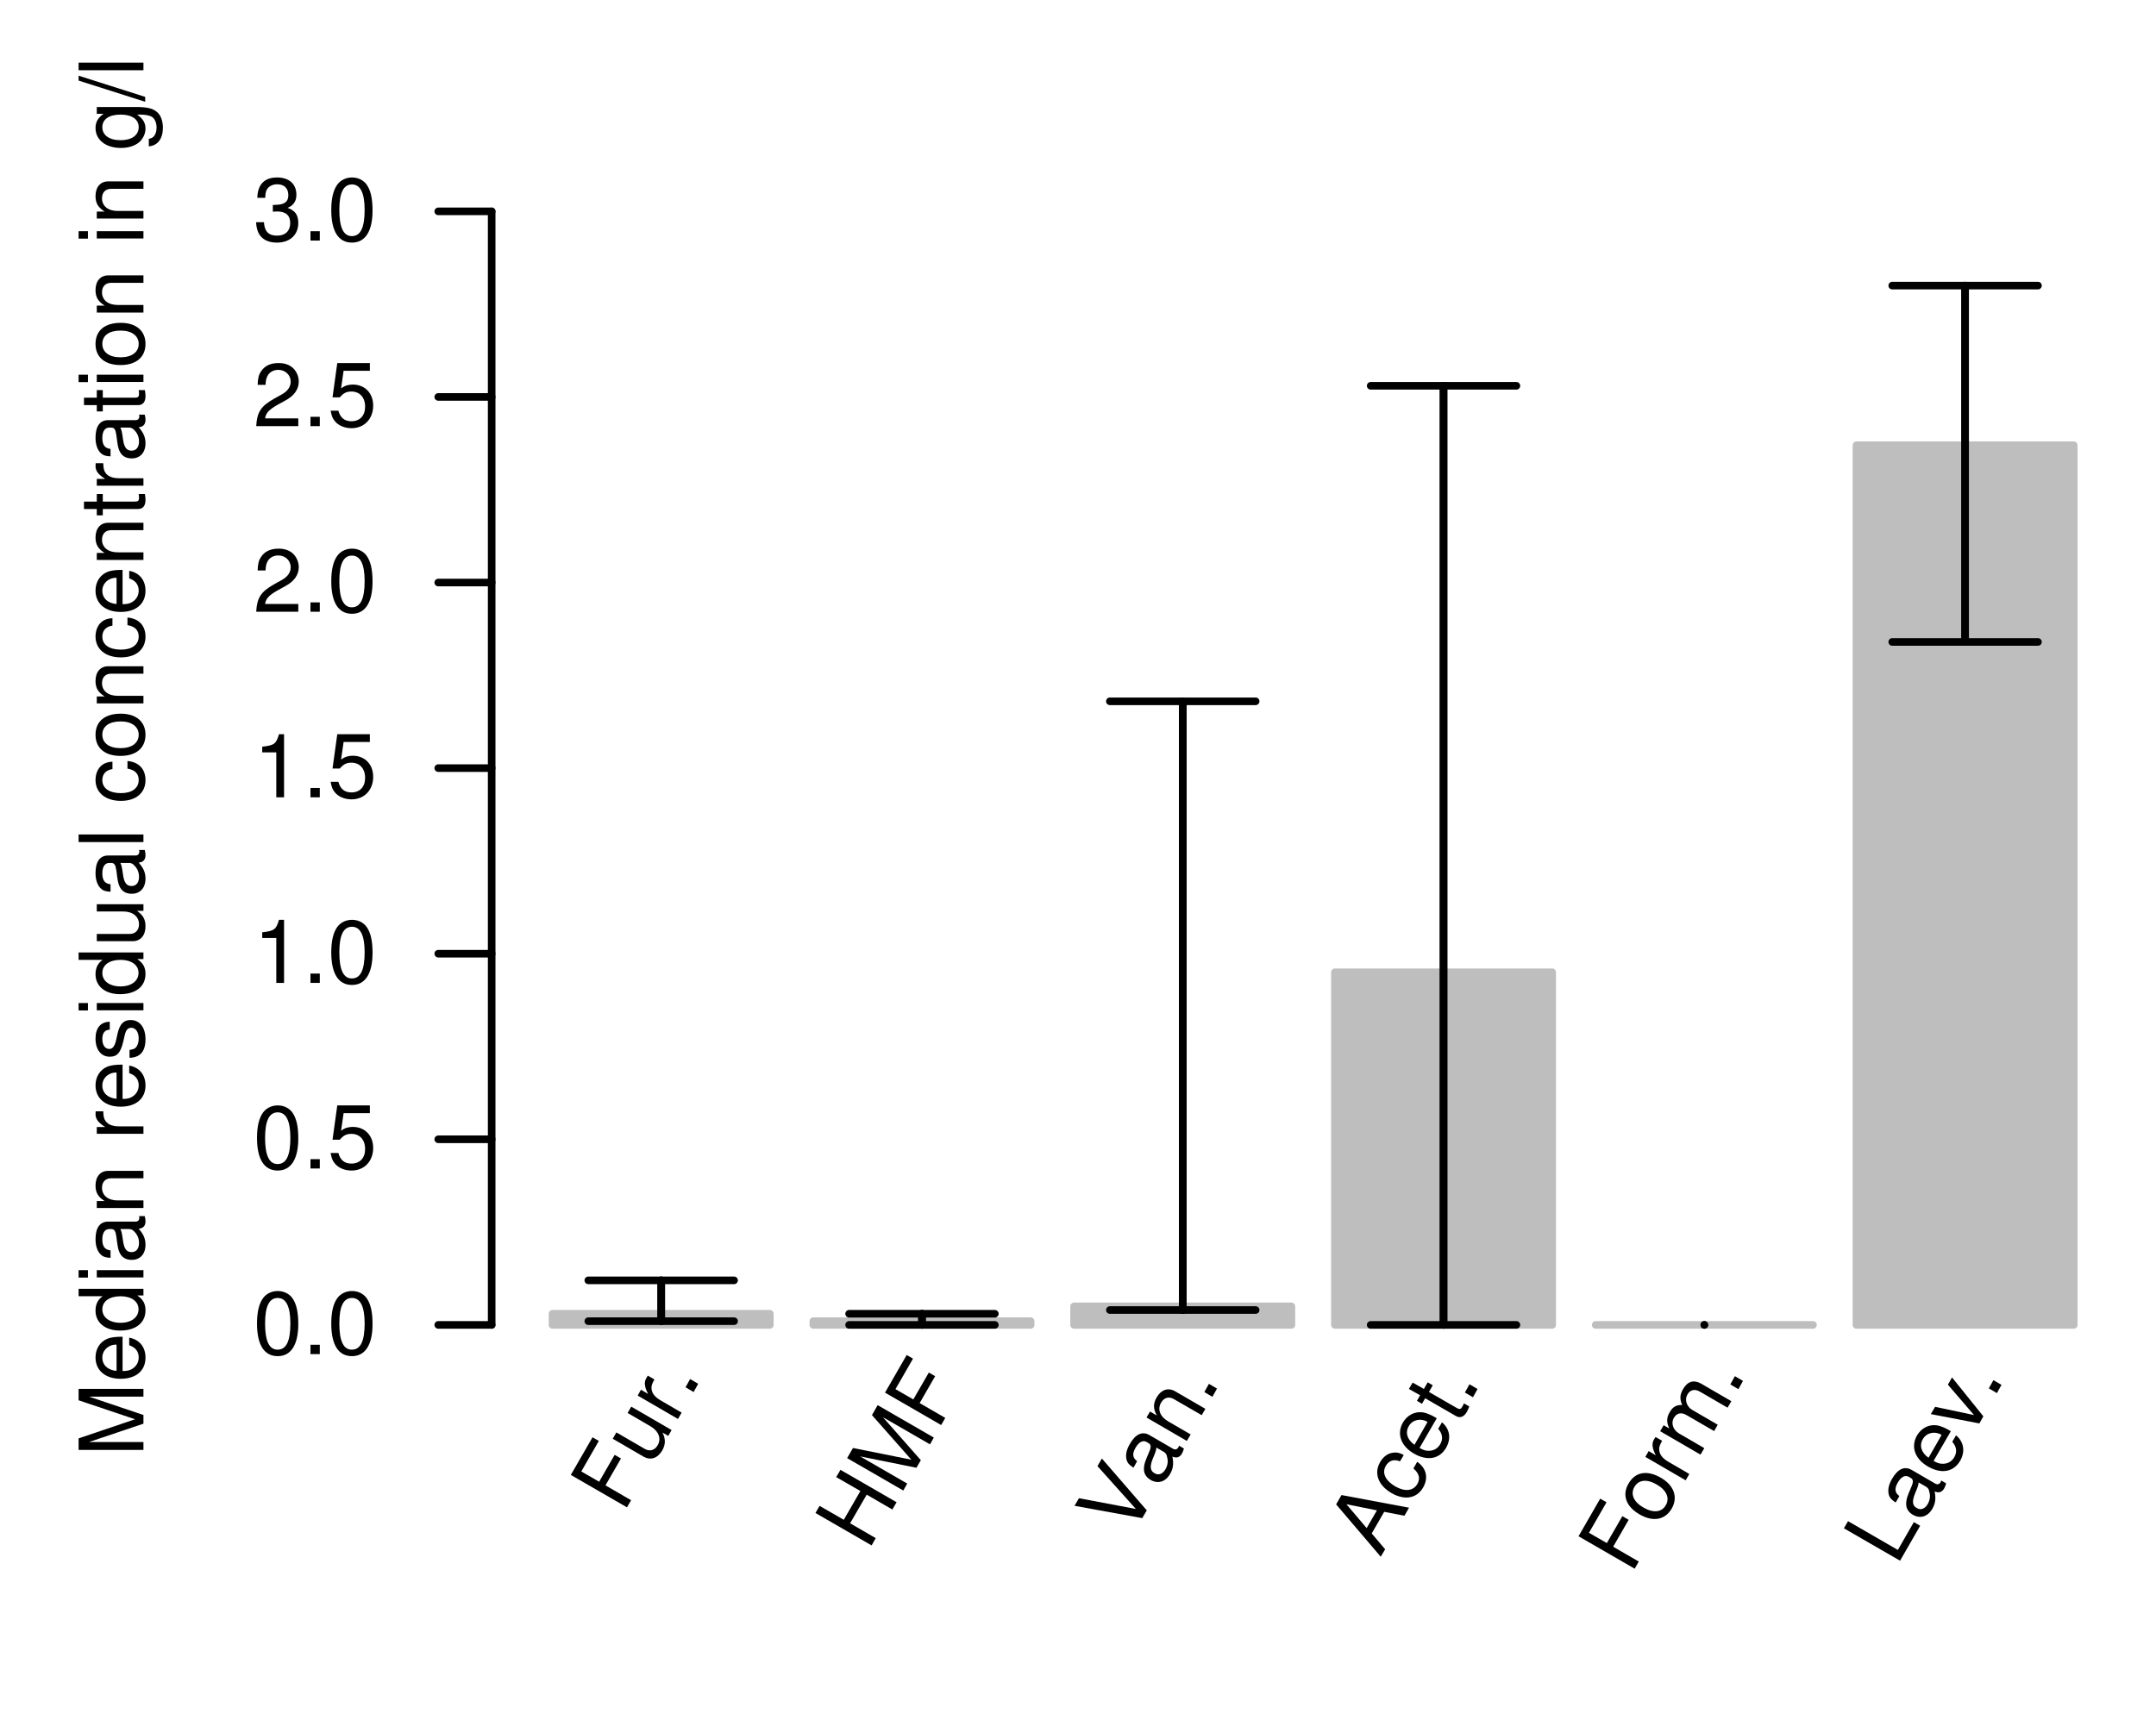 <?xml version="1.0" encoding="UTF-8"?>
<svg xmlns="http://www.w3.org/2000/svg" xmlns:xlink="http://www.w3.org/1999/xlink" width="213pt" height="170pt" viewBox="0 0 213 170" version="1.1">
  <defs>
    <g>
      <symbol overflow="visible" id="glyph0-0">
        <path style="stroke:none;" d=""/>
      </symbol>
      <symbol overflow="visible" id="glyph0-1">
        <path style="stroke:none;" d="M 0 -4.109 L -5.375 -5.922 L 0 -5.922 L 0 -6.688 L -6.406 -6.688 L -6.406 -5.562 L -0.828 -3.688 L -6.406 -1.797 L -6.406 -0.656 L 0 -0.656 L 0 -1.438 L -5.375 -1.438 L 0 -3.25 Z M 0 -4.109 "/>
      </symbol>
      <symbol overflow="visible" id="glyph0-2">
        <path style="stroke:none;" d="M -2.062 -4.516 C -2.766 -4.516 -3.188 -4.453 -3.531 -4.328 C -4.281 -4.031 -4.734 -3.328 -4.734 -2.469 C -4.734 -1.172 -3.75 -0.359 -2.25 -0.359 C -0.734 -0.359 0.203 -1.156 0.203 -2.453 C 0.203 -3.5 -0.391 -4.234 -1.406 -4.422 L -1.406 -3.672 C -0.797 -3.469 -0.469 -3.062 -0.469 -2.469 C -0.469 -2 -0.688 -1.609 -1.078 -1.359 C -1.344 -1.188 -1.594 -1.125 -2.062 -1.125 Z M -2.656 -1.141 C -3.516 -1.203 -4.062 -1.719 -4.062 -2.453 C -4.062 -3.172 -3.469 -3.734 -2.703 -3.734 C -2.688 -3.734 -2.672 -3.734 -2.656 -3.719 Z M -2.656 -1.141 "/>
      </symbol>
      <symbol overflow="visible" id="glyph0-3">
        <path style="stroke:none;" d="M -6.406 -4.359 L -6.406 -3.625 L -4.031 -3.625 C -4.5 -3.312 -4.734 -2.828 -4.734 -2.203 C -4.734 -1.016 -3.781 -0.234 -2.312 -0.234 C -0.75 -0.234 0.203 -1 0.203 -2.234 C 0.203 -2.875 -0.031 -3.312 -0.609 -3.703 L 0 -3.703 L 0 -4.359 Z M -4.062 -2.328 C -4.062 -3.125 -3.359 -3.625 -2.25 -3.625 C -1.188 -3.625 -0.484 -3.109 -0.484 -2.344 C -0.484 -1.531 -1.203 -1 -2.266 -1 C -3.344 -1 -4.062 -1.531 -4.062 -2.328 Z M -4.062 -2.328 "/>
      </symbol>
      <symbol overflow="visible" id="glyph0-4">
        <path style="stroke:none;" d="M -4.609 -1.312 L -4.609 -0.594 L 0 -0.594 L 0 -1.312 Z M -6.406 -1.312 L -6.406 -0.578 L -5.484 -0.578 L -5.484 -1.312 Z M -6.406 -1.312 "/>
      </symbol>
      <symbol overflow="visible" id="glyph0-5">
        <path style="stroke:none;" d="M -0.438 -4.703 C -0.406 -4.625 -0.406 -4.594 -0.406 -4.547 C -0.406 -4.297 -0.547 -4.156 -0.781 -4.156 L -3.484 -4.156 C -4.297 -4.156 -4.734 -3.547 -4.734 -2.422 C -4.734 -1.75 -4.547 -1.203 -4.203 -0.891 C -3.969 -0.672 -3.703 -0.594 -3.25 -0.578 L -3.25 -1.312 C -3.812 -1.375 -4.062 -1.703 -4.062 -2.391 C -4.062 -3.047 -3.812 -3.422 -3.375 -3.422 L -3.188 -3.422 C -2.875 -3.422 -2.75 -3.234 -2.672 -2.656 C -2.547 -1.625 -2.5 -1.453 -2.391 -1.172 C -2.172 -0.641 -1.766 -0.375 -1.156 -0.375 C -0.328 -0.375 0.203 -0.953 0.203 -1.875 C 0.203 -2.469 0 -2.922 -0.469 -3.453 C -0.016 -3.5 0.203 -3.734 0.203 -4.203 C 0.203 -4.359 0.188 -4.469 0.125 -4.703 Z M -1.453 -3.422 C -1.203 -3.422 -1.062 -3.359 -0.859 -3.125 C -0.578 -2.828 -0.438 -2.469 -0.438 -2.047 C -0.438 -1.469 -0.719 -1.141 -1.172 -1.141 C -1.656 -1.141 -1.906 -1.453 -2.016 -2.25 C -2.125 -3.016 -2.156 -3.172 -2.281 -3.422 Z M -1.453 -3.422 "/>
      </symbol>
      <symbol overflow="visible" id="glyph0-6">
        <path style="stroke:none;" d="M -4.609 -0.609 L 0 -0.609 L 0 -1.359 L -2.547 -1.359 C -3.484 -1.359 -4.094 -1.844 -4.094 -2.609 C -4.094 -3.188 -3.75 -3.547 -3.188 -3.547 L 0 -3.547 L 0 -4.281 L -3.484 -4.281 C -4.25 -4.281 -4.734 -3.719 -4.734 -2.828 C -4.734 -2.141 -4.484 -1.703 -3.828 -1.297 L -4.609 -1.297 Z M -4.609 -0.609 "/>
      </symbol>
      <symbol overflow="visible" id="glyph0-7">
        <path style="stroke:none;" d=""/>
      </symbol>
      <symbol overflow="visible" id="glyph0-8">
        <path style="stroke:none;" d="M -4.609 -0.609 L 0 -0.609 L 0 -1.344 L -2.391 -1.344 C -3.047 -1.344 -3.484 -1.516 -3.734 -1.859 C -3.906 -2.094 -3.953 -2.312 -3.969 -2.828 L -4.719 -2.828 C -4.734 -2.703 -4.734 -2.641 -4.734 -2.547 C -4.734 -2.062 -4.453 -1.703 -3.781 -1.281 L -4.609 -1.281 Z M -4.609 -0.609 "/>
      </symbol>
      <symbol overflow="visible" id="glyph0-9">
        <path style="stroke:none;" d="M -3.328 -3.859 C -4.234 -3.844 -4.734 -3.25 -4.734 -2.188 C -4.734 -1.109 -4.188 -0.406 -3.328 -0.406 C -2.609 -0.406 -2.266 -0.781 -2 -1.875 L -1.844 -2.562 C -1.719 -3.062 -1.531 -3.266 -1.203 -3.266 C -0.766 -3.266 -0.469 -2.844 -0.469 -2.203 C -0.469 -1.797 -0.594 -1.469 -0.781 -1.281 C -0.922 -1.172 -1.047 -1.125 -1.375 -1.078 L -1.375 -0.297 C -0.312 -0.328 0.203 -0.938 0.203 -2.141 C 0.203 -3.297 -0.375 -4.031 -1.266 -4.031 C -1.938 -4.031 -2.328 -3.656 -2.547 -2.734 L -2.703 -2.031 C -2.844 -1.438 -3.047 -1.172 -3.375 -1.172 C -3.797 -1.172 -4.062 -1.562 -4.062 -2.156 C -4.062 -2.75 -3.812 -3.062 -3.328 -3.078 Z M -3.328 -3.859 "/>
      </symbol>
      <symbol overflow="visible" id="glyph0-10">
        <path style="stroke:none;" d="M 0 -4.234 L -4.609 -4.234 L -4.609 -3.516 L -2 -3.516 C -1.062 -3.516 -0.438 -3.016 -0.438 -2.25 C -0.438 -1.672 -0.797 -1.297 -1.344 -1.297 L -4.609 -1.297 L -4.609 -0.578 L -1.062 -0.578 C -0.297 -0.578 0.203 -1.141 0.203 -2.047 C 0.203 -2.719 -0.031 -3.156 -0.641 -3.578 L 0 -3.578 Z M 0 -4.234 "/>
      </symbol>
      <symbol overflow="visible" id="glyph0-11">
        <path style="stroke:none;" d="M -6.406 -1.344 L -6.406 -0.594 L 0 -0.594 L 0 -1.344 Z M -6.406 -1.344 "/>
      </symbol>
      <symbol overflow="visible" id="glyph0-12">
        <path style="stroke:none;" d="M -3.062 -4.141 C -3.516 -4.109 -3.797 -4.016 -4.062 -3.828 C -4.484 -3.516 -4.734 -2.969 -4.734 -2.328 C -4.734 -1.078 -3.75 -0.266 -2.219 -0.266 C -0.734 -0.266 0.203 -1.062 0.203 -2.312 C 0.203 -3.406 -0.453 -4.109 -1.578 -4.203 L -1.578 -3.453 C -0.844 -3.328 -0.469 -2.953 -0.469 -2.328 C -0.469 -1.516 -1.141 -1.031 -2.219 -1.031 C -3.375 -1.031 -4.062 -1.516 -4.062 -2.312 C -4.062 -2.922 -3.703 -3.312 -3.062 -3.406 Z M -3.062 -4.141 "/>
      </symbol>
      <symbol overflow="visible" id="glyph0-13">
        <path style="stroke:none;" d="M -4.734 -2.391 C -4.734 -1.094 -3.812 -0.312 -2.266 -0.312 C -0.719 -0.312 0.203 -1.094 0.203 -2.406 C 0.203 -3.688 -0.719 -4.484 -2.234 -4.484 C -3.828 -4.484 -4.734 -3.719 -4.734 -2.391 Z M -4.062 -2.406 C -4.062 -3.234 -3.391 -3.719 -2.25 -3.719 C -1.156 -3.719 -0.469 -3.203 -0.469 -2.406 C -0.469 -1.578 -1.156 -1.078 -2.266 -1.078 C -3.375 -1.078 -4.062 -1.578 -4.062 -2.406 Z M -4.062 -2.406 "/>
      </symbol>
      <symbol overflow="visible" id="glyph0-14">
        <path style="stroke:none;" d="M -4.609 -2.234 L -4.609 -1.484 L -5.875 -1.484 L -5.875 -0.75 L -4.609 -0.75 L -4.609 -0.125 L -4.016 -0.125 L -4.016 -0.75 L -0.531 -0.75 C -0.062 -0.75 0.203 -1.062 0.203 -1.641 C 0.203 -1.812 0.188 -1.984 0.141 -2.234 L -0.469 -2.234 C -0.453 -2.141 -0.438 -2.016 -0.438 -1.875 C -0.438 -1.562 -0.531 -1.484 -0.859 -1.484 L -4.016 -1.484 L -4.016 -2.234 Z M -4.609 -2.234 "/>
      </symbol>
      <symbol overflow="visible" id="glyph0-15">
        <path style="stroke:none;" d="M -4.609 -3.625 L -3.938 -3.625 C -4.484 -3.25 -4.734 -2.812 -4.734 -2.219 C -4.734 -1.047 -3.719 -0.25 -2.219 -0.25 C -1.469 -0.25 -0.859 -0.453 -0.406 -0.828 C -0.031 -1.172 0.203 -1.672 0.203 -2.156 C 0.203 -2.734 -0.047 -3.141 -0.625 -3.547 L -0.391 -3.547 C 0.234 -3.547 0.609 -3.469 0.875 -3.297 C 1.141 -3.094 1.297 -2.719 1.297 -2.266 C 1.297 -1.938 1.219 -1.641 1.062 -1.438 C 0.922 -1.266 0.797 -1.203 0.531 -1.156 L 0.531 -0.406 C 1.406 -0.484 1.922 -1.156 1.922 -2.25 C 1.922 -2.922 1.703 -3.516 1.328 -3.812 C 0.906 -4.172 0.328 -4.297 -0.75 -4.297 L -4.609 -4.297 Z M -4.062 -2.297 C -4.062 -3.094 -3.391 -3.547 -2.25 -3.547 C -1.141 -3.547 -0.469 -3.078 -0.469 -2.312 C -0.469 -1.5 -1.156 -1.016 -2.266 -1.016 C -3.375 -1.016 -4.062 -1.516 -4.062 -2.297 Z M -4.062 -2.297 "/>
      </symbol>
      <symbol overflow="visible" id="glyph0-16">
        <path style="stroke:none;" d="M -6.406 -2.016 L 0.172 0.078 L 0.172 -0.406 L -6.406 -2.5 Z M -6.406 -2.016 "/>
      </symbol>
      <symbol overflow="visible" id="glyph1-0">
        <path style="stroke:none;" d=""/>
      </symbol>
      <symbol overflow="visible" id="glyph1-1">
        <path style="stroke:none;" d="M 2.422 -6.234 C 1.844 -6.234 1.312 -5.984 0.984 -5.547 C 0.578 -5 0.375 -4.172 0.375 -3.016 C 0.375 -0.922 1.078 0.203 2.422 0.203 C 3.734 0.203 4.453 -0.922 4.453 -2.969 C 4.453 -4.172 4.266 -4.984 3.859 -5.547 C 3.531 -5.984 3.016 -6.234 2.422 -6.234 Z M 2.422 -5.547 C 3.25 -5.547 3.672 -4.703 3.672 -3.031 C 3.672 -1.266 3.266 -0.438 2.406 -0.438 C 1.578 -0.438 1.172 -1.297 1.172 -3.016 C 1.172 -4.719 1.578 -5.547 2.422 -5.547 Z M 2.422 -5.547 "/>
      </symbol>
      <symbol overflow="visible" id="glyph1-2">
        <path style="stroke:none;" d="M 1.688 -0.922 L 0.766 -0.922 L 0.766 0 L 1.688 0 Z M 1.688 -0.922 "/>
      </symbol>
      <symbol overflow="visible" id="glyph1-3">
        <path style="stroke:none;" d="M 4.188 -6.234 L 0.969 -6.234 L 0.5 -2.844 L 1.219 -2.844 C 1.578 -3.266 1.875 -3.422 2.359 -3.422 C 3.188 -3.422 3.719 -2.844 3.719 -1.922 C 3.719 -1.031 3.203 -0.484 2.359 -0.484 C 1.688 -0.484 1.266 -0.828 1.078 -1.531 L 0.312 -1.531 C 0.406 -1.016 0.5 -0.781 0.688 -0.547 C 1.031 -0.078 1.672 0.203 2.375 0.203 C 3.641 0.203 4.516 -0.719 4.516 -2.031 C 4.516 -3.266 3.688 -4.109 2.5 -4.109 C 2.062 -4.109 1.703 -4 1.344 -3.734 L 1.594 -5.469 L 4.188 -5.469 Z M 4.188 -6.234 "/>
      </symbol>
      <symbol overflow="visible" id="glyph1-4">
        <path style="stroke:none;" d="M 2.281 -4.438 L 2.281 0 L 3.047 0 L 3.047 -6.234 L 2.547 -6.234 C 2.266 -5.281 2.094 -5.141 0.891 -5 L 0.891 -4.438 Z M 2.281 -4.438 "/>
      </symbol>
      <symbol overflow="visible" id="glyph1-5">
        <path style="stroke:none;" d="M 4.453 -0.766 L 1.172 -0.766 C 1.25 -1.281 1.531 -1.594 2.297 -2.047 L 3.172 -2.531 C 4.047 -3 4.5 -3.641 4.5 -4.406 C 4.5 -4.922 4.281 -5.406 3.922 -5.75 C 3.547 -6.078 3.094 -6.234 2.5 -6.234 C 1.703 -6.234 1.125 -5.953 0.781 -5.422 C 0.547 -5.094 0.453 -4.703 0.438 -4.078 L 1.219 -4.078 C 1.234 -4.5 1.297 -4.75 1.406 -4.953 C 1.594 -5.328 2 -5.562 2.469 -5.562 C 3.172 -5.562 3.703 -5.062 3.703 -4.391 C 3.703 -3.891 3.406 -3.469 2.859 -3.156 L 2.047 -2.703 C 0.75 -1.969 0.375 -1.375 0.297 0 L 4.453 0 Z M 4.453 -0.766 "/>
      </symbol>
      <symbol overflow="visible" id="glyph1-6">
        <path style="stroke:none;" d="M 1.938 -2.859 L 2.047 -2.859 L 2.359 -2.875 C 3.219 -2.875 3.656 -2.484 3.656 -1.734 C 3.656 -0.953 3.172 -0.484 2.359 -0.484 C 1.516 -0.484 1.109 -0.906 1.062 -1.812 L 0.281 -1.812 C 0.312 -1.312 0.406 -0.984 0.547 -0.703 C 0.875 -0.109 1.484 0.203 2.344 0.203 C 3.625 0.203 4.453 -0.562 4.453 -1.734 C 4.453 -2.531 4.141 -2.969 3.391 -3.234 C 3.969 -3.453 4.266 -3.891 4.266 -4.516 C 4.266 -5.594 3.547 -6.234 2.359 -6.234 C 1.109 -6.234 0.438 -5.547 0.406 -4.219 L 1.188 -4.219 C 1.203 -4.594 1.234 -4.812 1.328 -5 C 1.5 -5.344 1.891 -5.562 2.375 -5.562 C 3.062 -5.562 3.469 -5.156 3.469 -4.5 C 3.469 -4.062 3.312 -3.797 2.969 -3.656 C 2.766 -3.562 2.484 -3.531 1.938 -3.516 Z M 1.938 -2.859 "/>
      </symbol>
      <symbol overflow="visible" id="glyph2-0">
        <path style="stroke:none;" d=""/>
      </symbol>
      <symbol overflow="visible" id="glyph2-1">
        <path style="stroke:none;" d="M -1.719 -2.859 L -0.188 -5.516 L -0.812 -5.875 L -2.344 -3.219 L -4.109 -4.234 L -2.375 -7.25 L -3 -7.609 L -5.141 -3.891 L 0.406 -0.688 L 0.812 -1.391 Z M -1.719 -2.859 "/>
      </symbol>
      <symbol overflow="visible" id="glyph2-2">
        <path style="stroke:none;" d="M 2.125 -3.672 L -1.859 -5.984 L -2.219 -5.359 L 0.031 -4.047 C 0.844 -3.578 1.141 -2.828 0.75 -2.172 C 0.469 -1.672 -0.031 -1.531 -0.5 -1.797 L -3.328 -3.438 L -3.688 -2.812 L -0.625 -1.031 C 0.047 -0.656 0.75 -0.875 1.203 -1.656 C 1.531 -2.25 1.547 -2.75 1.234 -3.422 L 1.797 -3.094 Z M 2.125 -3.672 "/>
      </symbol>
      <symbol overflow="visible" id="glyph2-3">
        <path style="stroke:none;" d="M -3.672 -2.844 L 0.312 -0.531 L 0.672 -1.156 L -1.391 -2.359 C -1.969 -2.688 -2.25 -3.062 -2.297 -3.484 C -2.344 -3.766 -2.266 -3.984 -2.016 -4.438 L -2.672 -4.812 C -2.734 -4.719 -2.766 -4.656 -2.812 -4.578 C -3.062 -4.156 -3 -3.703 -2.641 -3 L -3.344 -3.422 Z M -3.672 -2.844 "/>
      </symbol>
      <symbol overflow="visible" id="glyph2-4">
        <path style="stroke:none;" d="M 0.047 -1.938 L -0.406 -1.125 L 0.391 -0.656 L 0.844 -1.469 Z M 0.047 -1.938 "/>
      </symbol>
      <symbol overflow="visible" id="glyph2-5">
        <path style="stroke:none;" d="M -0.109 -5.656 L 2.422 -4.188 L 2.844 -4.906 L -2.703 -8.109 L -3.125 -7.391 L -0.734 -6.016 L -2.375 -3.172 L -4.766 -4.547 L -5.172 -3.844 L 0.375 -0.641 L 0.781 -1.359 L -1.75 -2.828 Z M -0.109 -5.656 "/>
      </symbol>
      <symbol overflow="visible" id="glyph2-6">
        <path style="stroke:none;" d="M 2.062 -3.562 L -1.688 -7.812 L 2.969 -5.125 L 3.344 -5.797 L -2.203 -9 L -2.766 -8.016 L 1.125 -3.609 L -4.641 -4.766 L -5.219 -3.766 L 0.328 -0.562 L 0.719 -1.25 L -3.938 -3.938 L 1.625 -2.812 Z M 2.062 -3.562 "/>
      </symbol>
      <symbol overflow="visible" id="glyph2-7">
        <path style="stroke:none;" d="M 1.734 -2.984 L -2.703 -8.109 L -3.141 -7.359 L 0.656 -3.125 L -4.969 -4.188 L -5.406 -3.438 L 1.281 -2.219 Z M 1.734 -2.984 "/>
      </symbol>
      <symbol overflow="visible" id="glyph2-8">
        <path style="stroke:none;" d="M 1.984 -4.297 C 1.953 -4.203 1.938 -4.188 1.922 -4.141 C 1.797 -3.922 1.609 -3.875 1.406 -3.984 L -0.938 -5.344 C -1.641 -5.75 -2.312 -5.453 -2.875 -4.469 C -3.219 -3.891 -3.328 -3.328 -3.188 -2.875 C -3.094 -2.562 -2.906 -2.375 -2.516 -2.125 L -2.156 -2.766 C -2.609 -3.094 -2.656 -3.5 -2.312 -4.094 C -1.984 -4.672 -1.578 -4.875 -1.203 -4.656 L -1.047 -4.562 C -0.766 -4.406 -0.75 -4.172 -0.984 -3.641 C -1.391 -2.688 -1.438 -2.516 -1.469 -2.219 C -1.547 -1.656 -1.344 -1.219 -0.812 -0.906 C -0.094 -0.5 0.656 -0.719 1.109 -1.516 C 1.406 -2.031 1.469 -2.531 1.328 -3.219 C 1.734 -3.047 2.047 -3.125 2.281 -3.531 C 2.359 -3.672 2.391 -3.781 2.469 -4.016 Z M 0.453 -3.703 C 0.672 -3.578 0.766 -3.438 0.812 -3.141 C 0.922 -2.75 0.859 -2.359 0.656 -1.984 C 0.359 -1.484 -0.047 -1.344 -0.438 -1.578 C -0.859 -1.812 -0.922 -2.219 -0.625 -2.969 C -0.328 -3.672 -0.281 -3.828 -0.25 -4.109 Z M 0.453 -3.703 "/>
      </symbol>
      <symbol overflow="visible" id="glyph2-9">
        <path style="stroke:none;" d="M -3.672 -2.844 L 0.312 -0.531 L 0.688 -1.172 L -1.516 -2.453 C -2.328 -2.922 -2.625 -3.641 -2.234 -4.312 C -1.953 -4.812 -1.469 -4.953 -0.984 -4.672 L 1.781 -3.078 L 2.141 -3.703 L -0.875 -5.453 C -1.547 -5.828 -2.234 -5.594 -2.672 -4.828 C -3.016 -4.234 -3.031 -3.719 -2.656 -3.047 L -3.328 -3.438 Z M -3.672 -2.844 "/>
      </symbol>
      <symbol overflow="visible" id="glyph2-10">
        <path style="stroke:none;" d="M 0.422 -4.578 L 2.422 -4.188 L 2.875 -4.984 L -3.797 -6.234 L -4.328 -5.312 L 0.078 -0.141 L 0.516 -0.875 L -0.812 -2.438 Z M -0.297 -4.719 L -1.312 -2.969 L -3.312 -5.328 Z M -0.297 -4.719 "/>
      </symbol>
      <symbol overflow="visible" id="glyph2-11">
        <path style="stroke:none;" d="M -0.578 -5.109 C -0.984 -5.328 -1.266 -5.391 -1.594 -5.344 C -2.125 -5.297 -2.609 -4.953 -2.922 -4.391 C -3.547 -3.312 -3.109 -2.109 -1.781 -1.344 C -0.5 -0.609 0.703 -0.812 1.328 -1.891 C 1.875 -2.844 1.672 -3.797 0.75 -4.438 L 0.375 -3.781 C 0.938 -3.297 1.078 -2.797 0.766 -2.25 C 0.359 -1.547 -0.469 -1.469 -1.406 -2 C -2.406 -2.578 -2.75 -3.344 -2.359 -4.031 C -2.047 -4.562 -1.547 -4.734 -0.953 -4.484 Z M -0.578 -5.109 "/>
      </symbol>
      <symbol overflow="visible" id="glyph2-12">
        <path style="stroke:none;" d="M 0.484 -4.938 C -0.125 -5.297 -0.531 -5.453 -0.891 -5.516 C -1.688 -5.625 -2.422 -5.25 -2.859 -4.516 C -3.5 -3.391 -3.062 -2.188 -1.766 -1.438 C -0.453 -0.688 0.75 -0.891 1.406 -2.016 C 1.922 -2.922 1.781 -3.875 1 -4.531 L 0.625 -3.891 C 1.047 -3.406 1.125 -2.891 0.828 -2.375 C 0.594 -1.969 0.219 -1.734 -0.25 -1.719 C -0.562 -1.703 -0.812 -1.766 -1.219 -2 Z M -1.719 -2.312 C -2.438 -2.812 -2.656 -3.516 -2.281 -4.156 C -1.922 -4.781 -1.125 -4.969 -0.469 -4.594 C -0.453 -4.578 -0.438 -4.578 -0.438 -4.547 Z M -1.719 -2.312 "/>
      </symbol>
      <symbol overflow="visible" id="glyph2-13">
        <path style="stroke:none;" d="M -2.859 -4.25 L -3.234 -3.594 L -4.344 -4.219 L -4.719 -3.594 L -3.609 -2.969 L -3.922 -2.422 L -3.422 -2.125 L -3.109 -2.672 L -0.078 -0.922 C 0.328 -0.688 0.703 -0.812 1 -1.312 C 1.078 -1.453 1.156 -1.625 1.25 -1.859 L 0.719 -2.172 C 0.688 -2.094 0.641 -1.969 0.562 -1.844 C 0.406 -1.578 0.297 -1.547 0 -1.719 L -2.734 -3.297 L -2.359 -3.953 Z M -2.859 -4.25 "/>
      </symbol>
      <symbol overflow="visible" id="glyph2-14">
        <path style="stroke:none;" d="M -2.891 -4.438 C -3.547 -3.328 -3.141 -2.172 -1.812 -1.406 C -0.469 -0.625 0.719 -0.844 1.375 -1.969 C 2.016 -3.078 1.625 -4.25 0.312 -5.016 C -1.062 -5.812 -2.234 -5.594 -2.891 -4.438 Z M -2.312 -4.109 C -1.891 -4.828 -1.078 -4.922 -0.094 -4.344 C 0.859 -3.797 1.203 -3.016 0.797 -2.312 C 0.391 -1.594 -0.453 -1.516 -1.422 -2.078 C -2.375 -2.625 -2.719 -3.391 -2.312 -4.109 Z M -2.312 -4.109 "/>
      </symbol>
      <symbol overflow="visible" id="glyph2-15">
        <path style="stroke:none;" d="M -3.672 -2.844 L 0.312 -0.531 L 0.688 -1.172 L -1.812 -2.625 C -2.391 -2.953 -2.625 -3.641 -2.328 -4.156 C -2.047 -4.625 -1.609 -4.75 -1.094 -4.453 L 1.656 -2.859 L 2.016 -3.484 L -0.484 -4.938 C -1.062 -5.266 -1.281 -5.953 -0.984 -6.469 C -0.719 -6.938 -0.266 -7.047 0.234 -6.766 L 2.984 -5.172 L 3.359 -5.812 L 0.375 -7.547 C -0.344 -7.953 -0.969 -7.781 -1.406 -7.016 C -1.719 -6.484 -1.766 -6.062 -1.5 -5.438 C -2.078 -5.453 -2.438 -5.25 -2.734 -4.719 C -3.047 -4.188 -3.062 -3.734 -2.766 -3.109 L -3.328 -3.438 Z M -3.672 -2.844 "/>
      </symbol>
      <symbol overflow="visible" id="glyph2-16">
        <path style="stroke:none;" d="M -4.781 -4.516 L -5.188 -3.812 L 0.359 -0.609 L 2.344 -4.062 L 1.719 -4.422 L 0.141 -1.672 Z M -4.781 -4.516 "/>
      </symbol>
      <symbol overflow="visible" id="glyph2-17">
        <path style="stroke:none;" d="M 1.25 -2.172 L -1.844 -6.016 L -2.25 -5.297 L 0.328 -2.297 L -3.516 -3.109 L -3.938 -2.391 L 0.859 -1.469 Z M 1.25 -2.172 "/>
      </symbol>
    </g>
    <clipPath id="clip1">
      <path d="M 90 129 L 92 129 L 92 131.93 L 90 131.93 Z M 90 129 "/>
    </clipPath>
    <clipPath id="clip2">
      <path d="M 142 37 L 143 37 L 143 131.93 L 142 131.93 Z M 142 37 "/>
    </clipPath>
    <clipPath id="clip3">
      <path d="M 168 130 L 169 130 L 169 131.93 L 168 131.93 Z M 168 130 "/>
    </clipPath>
    <clipPath id="clip4">
      <path d="M 90 129 L 92 129 L 92 131.93 L 90 131.93 Z M 90 129 "/>
    </clipPath>
    <clipPath id="clip5">
      <path d="M 83 130 L 99 130 L 99 131.93 L 83 131.93 Z M 83 130 "/>
    </clipPath>
    <clipPath id="clip6">
      <path d="M 142 37 L 143 37 L 143 131.93 L 142 131.93 Z M 142 37 "/>
    </clipPath>
    <clipPath id="clip7">
      <path d="M 135 130 L 151 130 L 151 131.93 L 135 131.93 Z M 135 130 "/>
    </clipPath>
    <clipPath id="clip8">
      <path d="M 168 130 L 169 130 L 169 131.93 L 168 131.93 Z M 168 130 "/>
    </clipPath>
  </defs>
  <g id="surface1">
    <rect x="0" y="0" width="213" height="170" style="fill:rgb(100%,100%,100%);fill-opacity:1;stroke:none;"/>
    <path style="fill-rule:nonzero;fill:rgb(74.51%,74.51%,74.51%);fill-opacity:1;stroke-width:0.75;stroke-linecap:round;stroke-linejoin:round;stroke:rgb(74.51%,74.51%,74.51%);stroke-opacity:1;stroke-miterlimit:10;" d="M 54.586 130.93 L 76.055 130.93 L 76.055 129.828 L 54.586 129.828 Z M 54.586 130.93 "/>
    <path style="fill-rule:nonzero;fill:rgb(74.51%,74.51%,74.51%);fill-opacity:1;stroke-width:0.75;stroke-linecap:round;stroke-linejoin:round;stroke:rgb(74.51%,74.51%,74.51%);stroke-opacity:1;stroke-miterlimit:10;" d="M 80.352 130.93 L 101.82 130.93 L 101.82 130.562 L 80.352 130.562 Z M 80.352 130.93 "/>
    <path style="fill-rule:nonzero;fill:rgb(74.51%,74.51%,74.51%);fill-opacity:1;stroke-width:0.75;stroke-linecap:round;stroke-linejoin:round;stroke:rgb(74.51%,74.51%,74.51%);stroke-opacity:1;stroke-miterlimit:10;" d="M 106.113 130.93 L 127.582 130.93 L 127.582 129.094 L 106.113 129.094 Z M 106.113 130.93 "/>
    <path style="fill-rule:nonzero;fill:rgb(74.51%,74.51%,74.51%);fill-opacity:1;stroke-width:0.75;stroke-linecap:round;stroke-linejoin:round;stroke:rgb(74.51%,74.51%,74.51%);stroke-opacity:1;stroke-miterlimit:10;" d="M 131.879 130.93 L 153.348 130.93 L 153.348 96.082 L 131.879 96.082 Z M 131.879 130.93 "/>
    <path style="fill:none;stroke-width:0.75;stroke-linecap:round;stroke-linejoin:round;stroke:rgb(74.51%,74.51%,74.51%);stroke-opacity:1;stroke-miterlimit:10;" d="M 157.645 130.93 L 179.113 130.93 Z M 157.645 130.93 "/>
    <path style="fill-rule:nonzero;fill:rgb(74.51%,74.51%,74.51%);fill-opacity:1;stroke-width:0.75;stroke-linecap:round;stroke-linejoin:round;stroke:rgb(74.51%,74.51%,74.51%);stroke-opacity:1;stroke-miterlimit:10;" d="M 183.406 130.93 L 204.875 130.93 L 204.875 43.996 L 183.406 43.996 Z M 183.406 130.93 "/>
    <g style="fill:rgb(0%,0%,0%);fill-opacity:1;">
      <use xlink:href="#glyph0-1" x="14.171" y="143.941"/>
      <use xlink:href="#glyph0-2" x="14.171" y="136.613"/>
      <use xlink:href="#glyph0-3" x="14.171" y="131.723"/>
      <use xlink:href="#glyph0-4" x="14.171" y="126.832"/>
      <use xlink:href="#glyph0-5" x="14.171" y="124.879"/>
      <use xlink:href="#glyph0-6" x="14.171" y="119.988"/>
      <use xlink:href="#glyph0-7" x="14.171" y="115.098"/>
      <use xlink:href="#glyph0-8" x="14.171" y="112.652"/>
      <use xlink:href="#glyph0-2" x="14.171" y="109.723"/>
      <use xlink:href="#glyph0-9" x="14.171" y="104.832"/>
      <use xlink:href="#glyph0-4" x="14.171" y="100.434"/>
      <use xlink:href="#glyph0-3" x="14.171" y="98.48"/>
      <use xlink:href="#glyph0-10" x="14.171" y="93.59"/>
      <use xlink:href="#glyph0-5" x="14.171" y="88.699"/>
      <use xlink:href="#glyph0-11" x="14.171" y="83.809"/>
      <use xlink:href="#glyph0-7" x="14.171" y="81.855"/>
      <use xlink:href="#glyph0-12" x="14.171" y="79.41"/>
      <use xlink:href="#glyph0-13" x="14.171" y="75.012"/>
      <use xlink:href="#glyph0-6" x="14.171" y="70.121"/>
      <use xlink:href="#glyph0-12" x="14.171" y="65.23"/>
      <use xlink:href="#glyph0-2" x="14.171" y="60.832"/>
      <use xlink:href="#glyph0-6" x="14.171" y="55.941"/>
      <use xlink:href="#glyph0-14" x="14.171" y="51.051"/>
      <use xlink:href="#glyph0-8" x="14.171" y="48.605"/>
      <use xlink:href="#glyph0-5" x="14.171" y="45.676"/>
      <use xlink:href="#glyph0-14" x="14.171" y="40.785"/>
      <use xlink:href="#glyph0-4" x="14.171" y="38.34"/>
      <use xlink:href="#glyph0-13" x="14.171" y="36.387"/>
      <use xlink:href="#glyph0-6" x="14.171" y="31.496"/>
      <use xlink:href="#glyph0-7" x="14.171" y="26.605"/>
      <use xlink:href="#glyph0-4" x="14.171" y="24.16"/>
      <use xlink:href="#glyph0-6" x="14.171" y="22.207"/>
      <use xlink:href="#glyph0-7" x="14.171" y="17.316"/>
      <use xlink:href="#glyph0-15" x="14.171" y="14.871"/>
      <use xlink:href="#glyph0-16" x="14.171" y="9.98"/>
      <use xlink:href="#glyph0-11" x="14.171" y="7.535"/>
    </g>
    <path style="fill:none;stroke-width:0.75;stroke-linecap:round;stroke-linejoin:round;stroke:rgb(0%,0%,0%);stroke-opacity:1;stroke-miterlimit:10;" d="M 65.324 130.562 L 65.324 126.527 "/>
    <g clip-path="url(#clip1)" clip-rule="nonzero">
      <path style="fill:none;stroke-width:0.75;stroke-linecap:round;stroke-linejoin:round;stroke:rgb(0%,0%,0%);stroke-opacity:1;stroke-miterlimit:10;" d="M 91.086 130.93 L 91.086 129.828 "/>
    </g>
    <path style="fill:none;stroke-width:0.75;stroke-linecap:round;stroke-linejoin:round;stroke:rgb(0%,0%,0%);stroke-opacity:1;stroke-miterlimit:10;" d="M 116.852 129.461 L 116.852 69.305 "/>
    <g clip-path="url(#clip2)" clip-rule="nonzero">
      <path style="fill:none;stroke-width:0.75;stroke-linecap:round;stroke-linejoin:round;stroke:rgb(0%,0%,0%);stroke-opacity:1;stroke-miterlimit:10;" d="M 142.613 130.93 L 142.613 38.125 "/>
    </g>
    <g clip-path="url(#clip3)" clip-rule="nonzero">
      <path style="fill:none;stroke-width:0.75;stroke-linecap:round;stroke-linejoin:round;stroke:rgb(0%,0%,0%);stroke-opacity:1;stroke-miterlimit:10;" d="M 168.379 130.93 L 168.379 130.93 "/>
    </g>
    <path style="fill:none;stroke-width:0.75;stroke-linecap:round;stroke-linejoin:round;stroke:rgb(0%,0%,0%);stroke-opacity:1;stroke-miterlimit:10;" d="M 194.141 63.438 L 194.141 28.223 "/>
    <path style="fill:none;stroke-width:0.75;stroke-linecap:round;stroke-linejoin:round;stroke:rgb(0%,0%,0%);stroke-opacity:1;stroke-miterlimit:10;" d="M 65.324 130.562 L 65.324 126.527 "/>
    <path style="fill:none;stroke-width:0.75;stroke-linecap:round;stroke-linejoin:round;stroke:rgb(0%,0%,0%);stroke-opacity:1;stroke-miterlimit:10;" d="M 58.121 130.562 L 72.523 130.562 "/>
    <path style="fill:none;stroke-width:0.75;stroke-linecap:round;stroke-linejoin:round;stroke:rgb(0%,0%,0%);stroke-opacity:1;stroke-miterlimit:10;" d="M 72.523 126.527 L 58.121 126.527 "/>
    <g clip-path="url(#clip4)" clip-rule="nonzero">
      <path style="fill:none;stroke-width:0.75;stroke-linecap:round;stroke-linejoin:round;stroke:rgb(0%,0%,0%);stroke-opacity:1;stroke-miterlimit:10;" d="M 91.086 130.93 L 91.086 129.828 "/>
    </g>
    <g clip-path="url(#clip5)" clip-rule="nonzero">
      <path style="fill:none;stroke-width:0.75;stroke-linecap:round;stroke-linejoin:round;stroke:rgb(0%,0%,0%);stroke-opacity:1;stroke-miterlimit:10;" d="M 83.887 130.93 L 98.285 130.93 "/>
    </g>
    <path style="fill:none;stroke-width:0.75;stroke-linecap:round;stroke-linejoin:round;stroke:rgb(0%,0%,0%);stroke-opacity:1;stroke-miterlimit:10;" d="M 98.285 129.828 L 83.887 129.828 "/>
    <path style="fill:none;stroke-width:0.75;stroke-linecap:round;stroke-linejoin:round;stroke:rgb(0%,0%,0%);stroke-opacity:1;stroke-miterlimit:10;" d="M 116.852 129.461 L 116.852 69.305 "/>
    <path style="fill:none;stroke-width:0.75;stroke-linecap:round;stroke-linejoin:round;stroke:rgb(0%,0%,0%);stroke-opacity:1;stroke-miterlimit:10;" d="M 109.648 129.461 L 124.051 129.461 "/>
    <path style="fill:none;stroke-width:0.75;stroke-linecap:round;stroke-linejoin:round;stroke:rgb(0%,0%,0%);stroke-opacity:1;stroke-miterlimit:10;" d="M 124.051 69.305 L 109.648 69.305 "/>
    <g clip-path="url(#clip6)" clip-rule="nonzero">
      <path style="fill:none;stroke-width:0.75;stroke-linecap:round;stroke-linejoin:round;stroke:rgb(0%,0%,0%);stroke-opacity:1;stroke-miterlimit:10;" d="M 142.613 130.93 L 142.613 38.125 "/>
    </g>
    <g clip-path="url(#clip7)" clip-rule="nonzero">
      <path style="fill:none;stroke-width:0.75;stroke-linecap:round;stroke-linejoin:round;stroke:rgb(0%,0%,0%);stroke-opacity:1;stroke-miterlimit:10;" d="M 135.414 130.93 L 149.812 130.93 "/>
    </g>
    <path style="fill:none;stroke-width:0.75;stroke-linecap:round;stroke-linejoin:round;stroke:rgb(0%,0%,0%);stroke-opacity:1;stroke-miterlimit:10;" d="M 149.812 38.125 L 135.414 38.125 "/>
    <g clip-path="url(#clip8)" clip-rule="nonzero">
      <path style="fill:none;stroke-width:0.75;stroke-linecap:round;stroke-linejoin:round;stroke:rgb(0%,0%,0%);stroke-opacity:1;stroke-miterlimit:10;" d="M 168.379 130.93 L 168.379 130.93 "/>
    </g>
    <path style="fill:none;stroke-width:0.75;stroke-linecap:round;stroke-linejoin:round;stroke:rgb(0%,0%,0%);stroke-opacity:1;stroke-miterlimit:10;" d="M 194.141 63.438 L 194.141 28.223 "/>
    <path style="fill:none;stroke-width:0.75;stroke-linecap:round;stroke-linejoin:round;stroke:rgb(0%,0%,0%);stroke-opacity:1;stroke-miterlimit:10;" d="M 186.941 63.438 L 201.34 63.438 "/>
    <path style="fill:none;stroke-width:0.75;stroke-linecap:round;stroke-linejoin:round;stroke:rgb(0%,0%,0%);stroke-opacity:1;stroke-miterlimit:10;" d="M 201.34 28.223 L 186.941 28.223 "/>
    <path style="fill:none;stroke-width:0.75;stroke-linecap:round;stroke-linejoin:round;stroke:rgb(0%,0%,0%);stroke-opacity:1;stroke-miterlimit:10;" d="M 48.574 130.93 L 48.574 20.887 "/>
    <path style="fill:none;stroke-width:0.75;stroke-linecap:round;stroke-linejoin:round;stroke:rgb(0%,0%,0%);stroke-opacity:1;stroke-miterlimit:10;" d="M 48.574 130.93 L 43.297 130.93 "/>
    <path style="fill:none;stroke-width:0.75;stroke-linecap:round;stroke-linejoin:round;stroke:rgb(0%,0%,0%);stroke-opacity:1;stroke-miterlimit:10;" d="M 48.574 112.586 L 43.297 112.586 "/>
    <path style="fill:none;stroke-width:0.75;stroke-linecap:round;stroke-linejoin:round;stroke:rgb(0%,0%,0%);stroke-opacity:1;stroke-miterlimit:10;" d="M 48.574 94.246 L 43.297 94.246 "/>
    <path style="fill:none;stroke-width:0.75;stroke-linecap:round;stroke-linejoin:round;stroke:rgb(0%,0%,0%);stroke-opacity:1;stroke-miterlimit:10;" d="M 48.574 75.906 L 43.297 75.906 "/>
    <path style="fill:none;stroke-width:0.75;stroke-linecap:round;stroke-linejoin:round;stroke:rgb(0%,0%,0%);stroke-opacity:1;stroke-miterlimit:10;" d="M 48.574 57.566 L 43.297 57.566 "/>
    <path style="fill:none;stroke-width:0.75;stroke-linecap:round;stroke-linejoin:round;stroke:rgb(0%,0%,0%);stroke-opacity:1;stroke-miterlimit:10;" d="M 48.574 39.227 L 43.297 39.227 "/>
    <path style="fill:none;stroke-width:0.75;stroke-linecap:round;stroke-linejoin:round;stroke:rgb(0%,0%,0%);stroke-opacity:1;stroke-miterlimit:10;" d="M 48.574 20.887 L 43.297 20.887 "/>
    <g style="fill:rgb(0%,0%,0%);fill-opacity:1;">
      <use xlink:href="#glyph1-1" x="25.016" y="133.815"/>
      <use xlink:href="#glyph1-2" x="29.906" y="133.815"/>
      <use xlink:href="#glyph1-1" x="32.352" y="133.815"/>
    </g>
    <g style="fill:rgb(0%,0%,0%);fill-opacity:1;">
      <use xlink:href="#glyph1-1" x="25.016" y="115.472"/>
      <use xlink:href="#glyph1-2" x="29.906" y="115.472"/>
      <use xlink:href="#glyph1-3" x="32.352" y="115.472"/>
    </g>
    <g style="fill:rgb(0%,0%,0%);fill-opacity:1;">
      <use xlink:href="#glyph1-4" x="25.016" y="97.132"/>
      <use xlink:href="#glyph1-2" x="29.906" y="97.132"/>
      <use xlink:href="#glyph1-1" x="32.352" y="97.132"/>
    </g>
    <g style="fill:rgb(0%,0%,0%);fill-opacity:1;">
      <use xlink:href="#glyph1-4" x="25.016" y="78.792"/>
      <use xlink:href="#glyph1-2" x="29.906" y="78.792"/>
      <use xlink:href="#glyph1-3" x="32.352" y="78.792"/>
    </g>
    <g style="fill:rgb(0%,0%,0%);fill-opacity:1;">
      <use xlink:href="#glyph1-5" x="25.016" y="60.452"/>
      <use xlink:href="#glyph1-2" x="29.906" y="60.452"/>
      <use xlink:href="#glyph1-1" x="32.352" y="60.452"/>
    </g>
    <g style="fill:rgb(0%,0%,0%);fill-opacity:1;">
      <use xlink:href="#glyph1-5" x="25.016" y="42.112"/>
      <use xlink:href="#glyph1-2" x="29.906" y="42.112"/>
      <use xlink:href="#glyph1-3" x="32.352" y="42.112"/>
    </g>
    <g style="fill:rgb(0%,0%,0%);fill-opacity:1;">
      <use xlink:href="#glyph1-6" x="25.016" y="23.772"/>
      <use xlink:href="#glyph1-2" x="29.906" y="23.772"/>
      <use xlink:href="#glyph1-1" x="32.352" y="23.772"/>
    </g>
    <g style="fill:rgb(0%,0%,0%);fill-opacity:1;">
      <use xlink:href="#glyph2-1" x="61.536" y="149.646"/>
      <use xlink:href="#glyph2-2" x="64.223" y="144.991"/>
      <use xlink:href="#glyph2-3" x="66.669" y="140.756"/>
      <use xlink:href="#glyph2-4" x="68.133" y="138.219"/>
    </g>
    <g style="fill:rgb(0%,0%,0%);fill-opacity:1;">
      <use xlink:href="#glyph2-5" x="85.735" y="153.361"/>
      <use xlink:href="#glyph2-6" x="88.911" y="147.86"/>
      <use xlink:href="#glyph2-1" x="92.575" y="141.514"/>
    </g>
    <g style="fill:rgb(0%,0%,0%);fill-opacity:1;">
      <use xlink:href="#glyph2-7" x="111.563" y="152.244"/>
      <use xlink:href="#glyph2-8" x="114.497" y="147.163"/>
      <use xlink:href="#glyph2-9" x="116.942" y="142.927"/>
      <use xlink:href="#glyph2-4" x="119.387" y="138.692"/>
    </g>
    <g style="fill:rgb(0%,0%,0%);fill-opacity:1;">
      <use xlink:href="#glyph2-10" x="136.329" y="153.978"/>
      <use xlink:href="#glyph2-11" x="139.262" y="148.897"/>
      <use xlink:href="#glyph2-12" x="141.461" y="145.088"/>
      <use xlink:href="#glyph2-13" x="143.907" y="140.852"/>
      <use xlink:href="#glyph2-4" x="145.129" y="138.735"/>
    </g>
    <g style="fill:rgb(0%,0%,0%);fill-opacity:1;">
      <use xlink:href="#glyph2-1" x="161.09" y="155.708"/>
      <use xlink:href="#glyph2-14" x="163.778" y="151.054"/>
      <use xlink:href="#glyph2-3" x="166.223" y="146.818"/>
      <use xlink:href="#glyph2-15" x="167.688" y="144.281"/>
      <use xlink:href="#glyph2-4" x="171.352" y="137.935"/>
    </g>
    <g style="fill:rgb(0%,0%,0%);fill-opacity:1;">
      <use xlink:href="#glyph2-16" x="187.356" y="154.841"/>
      <use xlink:href="#glyph2-8" x="189.801" y="150.606"/>
      <use xlink:href="#glyph2-12" x="192.247" y="146.37"/>
      <use xlink:href="#glyph2-17" x="194.692" y="142.135"/>
      <use xlink:href="#glyph2-4" x="196.891" y="138.326"/>
    </g>
  </g>
</svg>
